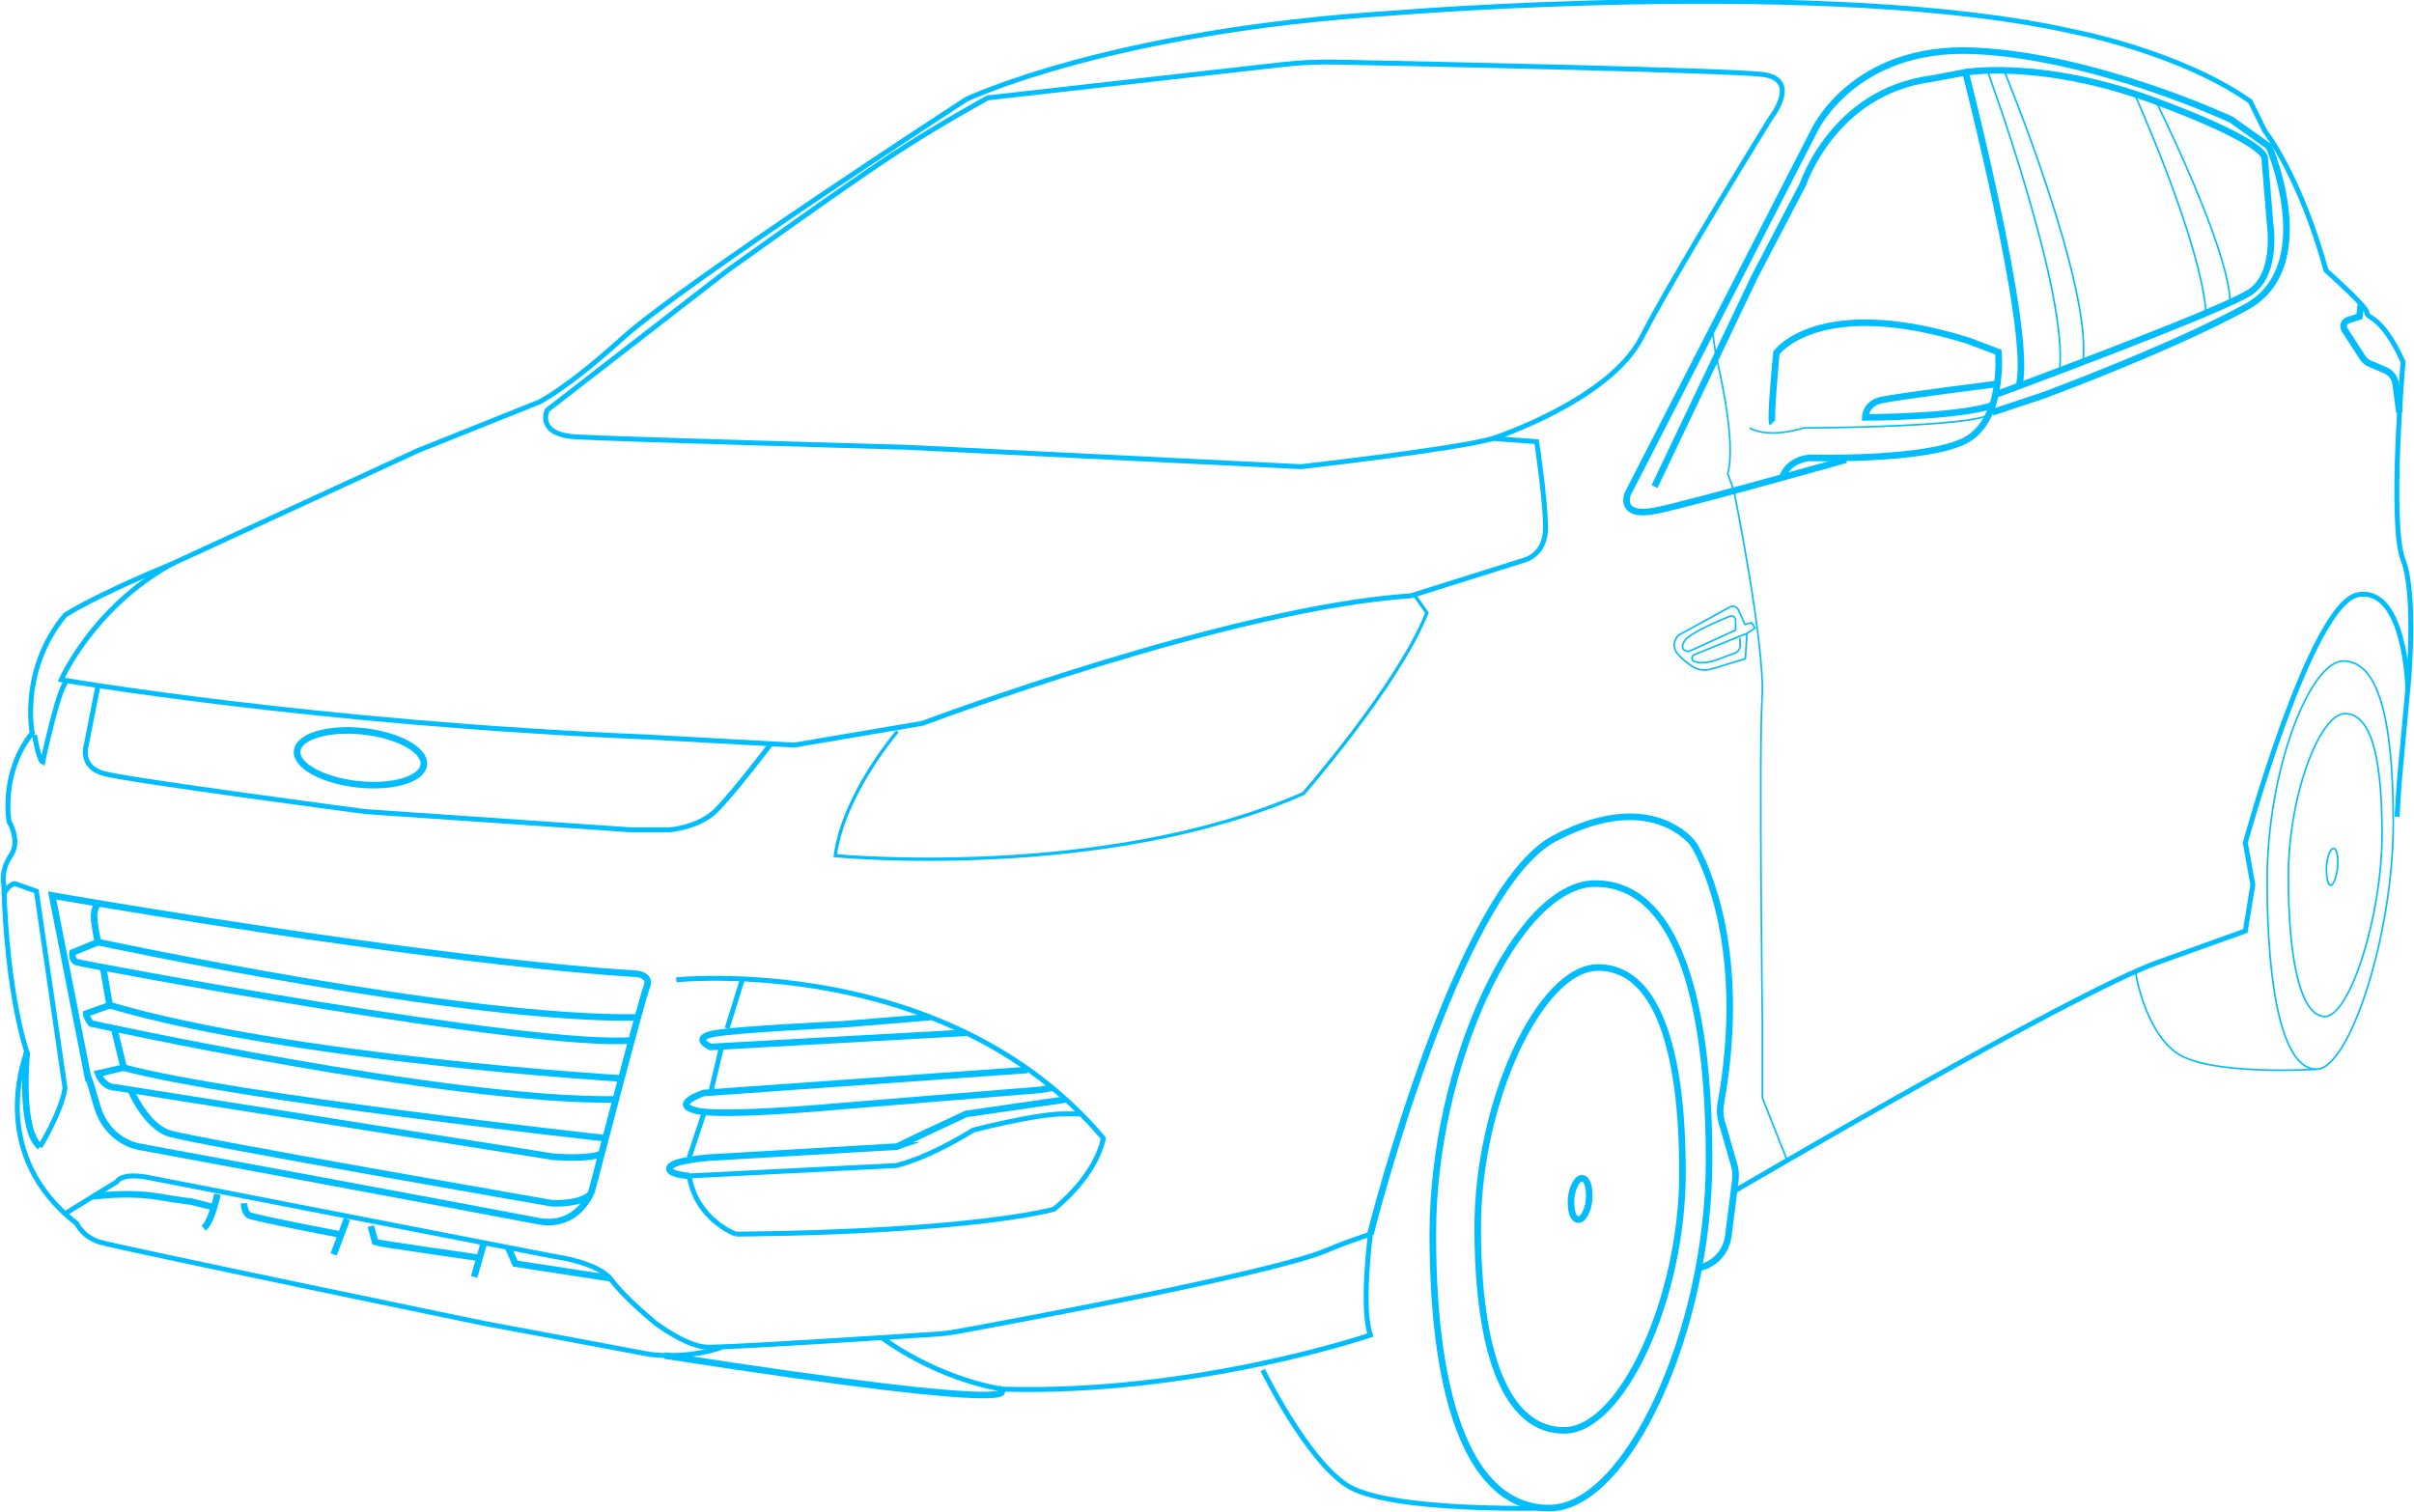 <svg width="736" height="461" viewBox="0 0 736 461" fill="none" xmlns="http://www.w3.org/2000/svg">
<path d="M220.09 410.78C209.26 414.59 198.19 412.98 198.19 412.98L147.54 403.51C147.54 403.51 35.66 380.38 30.37 378.72C25.08 377.06 23.44 373.12 23.44 373.12C21.69 371.77 20.09 370.38 18.65 368.96C-3.06 347.75 8.19 320.78 8.19 320.78C8.19 320.78 2.12 303.88 1.14 269.43C1.14 269.43 0.16 265.49 3.27 260.9C6.39 256.31 2.78 250.56 2.78 250.56C2.78 250.56 -0.01 235.8 9.83 223.49C9.83 223.49 5.97 204.3 19.84 187.56C19.84 187.56 27.8 182.15 52.16 172.06L127.46 137.36L164.37 122.6C164.37 122.6 173.05 118.32 189.47 103.41C208.17 86.43 294.55 30.32 294.55 30.32C294.55 30.32 338.11 9.4 424.73 3.99C424.73 3.99 558.35 -7.08 632.18 9.65C632.18 9.65 664.42 15.72 686.07 30.9L690.5 39.92C690.5 39.92 701.08 53.21 709.2 82.49C709.2 82.49 716.4 88.87 719.86 92.73C721.01 94.02 721.75 95.02 721.67 95.42C721.34 97.01 726.1 95.88 732.66 110.31C732.66 110.31 728.39 159.68 732.66 170.67C736.93 181.66 734.14 210.04 734.14 210.04" stroke="#00BDFF" stroke-width="1.5" stroke-miterlimit="10"/>
<path d="M8.17 320.79C8.17 320.79 5.8 344.58 12.2 349.66" stroke="#00BDFF" stroke-width="2" stroke-miterlimit="10"/>
<path d="M12.2 349.66C12.2 349.66 18.67 339.16 19.82 331.78L11.1 271.74L4.56 269.44C4.56 269.44 2.64 269.48 1.22 272.58" stroke="#00BDFF" stroke-width="1.5" stroke-miterlimit="10"/>
<path d="M26.88 328.82L15.89 273.04C15.89 273.04 22.2 274.15 32.7 275.89C66.5 281.5 143.74 293.73 193.9 296.94C194.17 296.96 194.45 296.97 194.72 296.99L194.45 296.97C194.45 296.97 198.66 297.48 197.18 300.92C195.7 304.36 180.45 363.1 180.45 363.1C180.45 363.1 176.35 374.75 163.88 372.29C151.41 369.83 42.48 349.65 42.48 349.65C42.48 349.65 32.76 348.35 29.52 337.02C26.28 325.69 26.9 328.82 26.9 328.82H26.88Z" stroke="#00BDFF" stroke-width="2" stroke-miterlimit="10"/>
<path d="M34.79 313.59L37.71 325.54L29.88 327.34C29.88 327.34 31.32 331.61 35.42 331.61L168.55 352.69C168.55 352.69 179.62 353.67 183.56 351.71" stroke="#00BDFF" stroke-width="2" stroke-miterlimit="10"/>
<path d="M39.82 332.31C39.82 332.31 44.43 343.26 51.48 345.56C58.53 347.86 168.29 366.89 168.29 366.89C168.29 366.89 176.47 367.37 179.93 364.26" stroke="#00BDFF" stroke-width="2" stroke-miterlimit="10"/>
<path d="M29.87 275.43C29.87 275.43 28.68 276.82 28.68 279.45C28.68 282.08 29.87 287.27 29.87 287.27L22.12 290.44C22.12 290.44 21.63 292.74 23.43 293.39C25.23 294.04 162.65 319.71 192.54 317.21" stroke="#00BDFF" stroke-width="2" stroke-miterlimit="10"/>
<path d="M29.87 287.26C29.87 287.26 141.29 311.16 194.44 310.23" stroke="#00BDFF" stroke-width="2" stroke-miterlimit="10"/>
<path d="M31.47 295.19L33.44 306.51L26.3 309.06C26.3 309.06 26.3 310.37 27.78 312.09C27.78 312.09 136.32 335.96 187.74 335.22" stroke="#00BDFF" stroke-width="2" stroke-miterlimit="10"/>
<path d="M189.21 328.82C189.21 328.82 88.81 322.84 33.44 306.51" stroke="#00BDFF" stroke-width="2" stroke-miterlimit="10"/>
<path d="M184.25 347.03C184.25 347.03 70.46 334.45 37.71 325.54" stroke="#00BDFF" stroke-width="2" stroke-miterlimit="10"/>
<path d="M19.82 370.08L35.65 360.32C35.65 360.32 36.88 357.37 45.49 359.09C54.1 360.81 169.52 383.21 169.52 383.21C169.52 383.21 182.56 384.93 186.5 390.35C190.44 395.76 199.79 403.39 199.79 403.39C199.79 403.39 209.14 410.53 215.54 410.77C221.09 410.98 271.93 407.68 285.38 406.8C287.57 406.66 289.72 406.39 291.87 406C308.95 402.88 388.27 388.18 404.41 381.27C408.59 379.48 412.88 377.96 417.19 376.53L417.82 376.32C417.82 376.32 414.87 398.71 417.82 407.08C417.82 407.08 364.42 425.29 305.61 423.57C305.61 423.57 287.31 421.17 268.85 407.87" stroke="#00BDFF" stroke-width="1.5" stroke-miterlimit="10"/>
<path d="M66.29 364.14C66.29 364.14 64.57 372.51 62.11 374.48" stroke="#00BDFF" stroke-width="2" stroke-miterlimit="10"/>
<path d="M74.41 366.91C74.41 366.91 74.41 369.67 75.89 370.53C77.37 371.39 103.82 376.44 103.82 376.44" stroke="#00BDFF" stroke-width="2" stroke-miterlimit="10"/>
<path d="M105.79 371.68L101.73 382.47" stroke="#00BDFF" stroke-width="2" stroke-miterlimit="10"/>
<path d="M147.54 378.94L144.55 389.36" stroke="#00BDFF" stroke-width="2" stroke-miterlimit="10"/>
<path d="M113.05 373.86L114.4 378.78C114.89 379.03 146.27 383.58 146.27 383.58" stroke="#00BDFF" stroke-width="2" stroke-miterlimit="10"/>
<path d="M28.34 364.83C28.34 364.83 38.61 363.31 47.84 364.83C57.07 366.35 58.18 366.35 58.18 366.35L65.26 368.13" stroke="#00BDFF" stroke-width="2" stroke-miterlimit="10"/>
<path d="M154.94 380.38L157.1 385.3L186.02 389.75" stroke="#00BDFF" stroke-width="2" stroke-miterlimit="10"/>
<path d="M304.42 423.37C304.42 423.37 323 432.02 202.58 413.32" stroke="#00BDFF" stroke-width="2" stroke-miterlimit="10"/>
<path d="M273.61 223.01C273.61 223.01 257.12 242.2 254.66 260.91C254.66 260.91 336.36 268.78 397.39 241.96C397.39 241.96 426.43 208.74 435.04 186.84L431.17 181.34" stroke="#00BDFF" stroke-miterlimit="10"/>
<path d="M206.19 298.76C206.19 298.76 288.38 290.19 336.37 347.03C336.37 347.03 335.14 357.37 321.36 368.69C321.36 368.69 297.98 375.58 224.4 376.32" stroke="#00BDFF" stroke-width="1.5" stroke-miterlimit="10"/>
<path d="M210.13 352.94L214.56 339.65" stroke="#00BDFF" stroke-width="1.5" stroke-miterlimit="10"/>
<path d="M216.65 333.26L219.97 319.23" stroke="#00BDFF" stroke-width="1.5" stroke-miterlimit="10"/>
<path d="M221.69 313.59L226.37 298.49" stroke="#00BDFF" stroke-width="1.5" stroke-miterlimit="10"/>
<path d="M329.59 339.65H325.05C316.68 339.4 296.75 344.57 296.75 344.57C281.99 353.68 273.13 355.4 273.13 355.4L210.13 358.55C212.34 372.04 224.4 376.32 224.4 376.32" stroke="#00BDFF" stroke-width="1.5" stroke-miterlimit="10"/>
<path d="M313.23 326.25L214.55 333.27C214.55 333.27 204.21 336.7 212.34 338.67C220.46 340.64 256.14 337.31 256.14 337.31L317.17 332.31L320.83 331.68" stroke="#00BDFF" stroke-width="2" stroke-miterlimit="10"/>
<path d="M294.55 314.91L216.65 319.23C216.65 319.23 210.62 316.61 217.51 315.21C224.4 313.82 256.88 312.34 256.88 312.34L283.58 310.13" stroke="#00BDFF" stroke-width="2" stroke-miterlimit="10"/>
<path d="M210.13 358.55C210.13 358.55 202.99 358.11 204.22 355.89C205.45 353.67 216.65 352.94 216.65 352.94L273.62 349.61C273.62 349.61 271.64 350.31 294.55 339.65L324.96 335.24" stroke="#00BDFF" stroke-width="2" stroke-miterlimit="10"/>
<path d="M29.87 209.04L26.3 227.2C26.3 227.2 24.09 233.77 31.63 235.86C39.18 237.95 111.32 247.46 111.32 247.46L192.54 253.04H204.08C204.08 253.04 213.04 252.38 218.31 247.13C223.58 241.88 234.74 227.2 234.74 227.2" stroke="#00BDFF" stroke-width="1.5" stroke-miterlimit="10"/>
<path d="M455.22 133.68C455.22 133.68 490.66 122.11 500.5 102.92C510.34 83.73 539.87 35.99 539.87 35.99C539.87 35.99 549.22 24.18 537.41 22.7C527.44 21.45 435.83 19.51 407.45 18.93C401.91 18.82 396.37 19.07 390.86 19.7L301.17 29.84C301.17 29.84 286.16 37.96 271.27 47.8C256.38 57.64 221.44 82.74 221.44 82.74L166.81 125.07C166.81 125.07 163.36 132.45 175.42 133.19C187.48 133.93 276.56 136.39 276.56 136.39L396.65 142.3C396.65 142.3 444.39 136.89 455.22 133.69L468.51 134.67C468.51 134.67 471.22 152.63 471.22 161C471.22 169.37 464.58 170.84 464.58 170.84L430.13 181.67C374.76 185.36 281.25 220.55 281.25 220.55L242.12 227.19L197.48 224.73C95.75 220.55 18.67 207.26 18.67 207.26C18.67 207.26 28.27 185.36 52.14 172.07" stroke="#00BDFF" stroke-width="1.5" stroke-miterlimit="10"/>
<path d="M417.82 376.32C417.82 376.32 444.07 271.41 473.93 255.66C498.57 242.66 511.37 252.23 515.09 255.98C515.8 256.7 516.4 257.49 516.89 258.37C519.98 263.83 532.95 290.24 524.63 336.64C524.32 338.39 524.39 340.19 524.88 341.89L528.73 355.24C529.16 356.73 529.28 358.29 529.09 359.83L526.96 376.8C526.36 381.59 522.84 385.58 518.11 386.54C518.04 386.55 517.97 386.57 517.9 386.58" stroke="#00BDFF" stroke-width="2" stroke-miterlimit="10"/>
<path d="M528.65 363.27C528.65 363.27 631.42 302.91 657.99 293.39L684.57 283.87L686.87 269.76L684.57 256.96C684.57 256.96 704.58 183.79 719.02 181.33C733.46 178.87 734.11 210.04 734.11 210.04L731.49 238.59L730.83 249.05" stroke="#00BDFF" stroke-width="1.5" stroke-miterlimit="10"/>
<path d="M607.47 125.73L623.22 120.48C623.22 120.48 662.26 106.04 684.9 93.58C707.54 81.11 691.79 44.69 691.79 44.69L680.31 36.49C680.31 36.49 638.97 17.13 601.89 15.49C564.81 13.85 553 40.1 553 40.1L522.04 100.4L496.23 150.67C496.23 150.67 493.28 158.22 505.42 155.59C517.56 152.97 562.84 140.17 562.84 140.17" stroke="#00BDFF" stroke-width="2" stroke-miterlimit="10"/>
<path d="M522.04 100.39L523.14 108.33C523.14 108.33 529.7 134.25 526.75 144.42L528.65 149.62C528.65 149.62 538.23 196.92 537.25 212.67C536.27 228.42 537.32 311.76 537.32 311.76V334.73L544.88 353.82" stroke="#00BDFF" stroke-width="0.5" stroke-miterlimit="10"/>
<path d="M540.37 129.01C539.63 128.27 541.6 107.6 541.6 107.6C541.6 107.6 554.4 89.64 600.17 103.91L609.28 107.36C609.28 107.36 611.25 128.28 598.94 134.43C586.64 140.58 551.94 139.6 551.94 139.6C551.94 139.6 545.43 139.8 543.39 145.6" stroke="#00BDFF" stroke-width="2" stroke-miterlimit="10"/>
<path d="M607.47 125.73C605.17 130.32 549.97 130.49 549.97 130.49C538.4 133.94 533.47 130.49 533.47 130.49" stroke="#00BDFF" stroke-width="0.5" stroke-miterlimit="10"/>
<path d="M608.95 117.04C608.95 117.04 578.51 120.89 573.59 121.99C568.67 123.09 568.67 127.28 568.67 127.28C568.67 127.28 596.64 127.27 607.47 123.58" stroke="#00BDFF" stroke-width="2" stroke-miterlimit="10"/>
<path d="M504.44 148.36L534.95 84.38L549.71 56.16C549.71 56.16 558.98 27.94 588.8 24.01L599.26 22.04C599.26 22.04 619.6 101.13 615.67 117.04" stroke="#00BDFF" stroke-width="2" stroke-miterlimit="10"/>
<path d="M608.95 120.15C608.95 120.15 677.93 94.69 686.21 88.98C694.49 83.26 692.12 68.31 692.12 68.31L690.48 48.3C690.48 48.3 692.1 43.84 657.34 30.91C636.98 23.34 620.55 21.6 610.43 21.45C603.27 21.35 599.27 22.05 599.27 22.05" stroke="#00BDFF" stroke-width="2" stroke-miterlimit="10"/>
<path d="M606.11 22.04C606.11 22.04 630.75 89.41 627.93 113.03" stroke="#00BDFF" stroke-width="0.5" stroke-miterlimit="10"/>
<path d="M611.23 22.04C611.23 22.04 637.9 86.69 635.08 110.31" stroke="#00BDFF" stroke-width="0.5" stroke-miterlimit="10"/>
<path d="M650.77 28.61C650.77 28.61 670.83 73.01 672.62 95.43" stroke="#00BDFF" stroke-width="0.5" stroke-miterlimit="10"/>
<path d="M657.34 30.9C657.34 30.9 679.85 76.13 679.92 92.23" stroke="#00BDFF" stroke-width="0.5" stroke-miterlimit="10"/>
<path d="M129.22 233.178C129.708 228.72 121.457 224.159 110.789 222.991C100.122 221.822 91.079 224.489 90.591 228.947C90.103 233.405 98.354 237.966 109.021 239.134C119.689 240.302 128.732 237.636 129.22 233.178Z" stroke="#00BDFF" stroke-width="2" stroke-miterlimit="10"/>
<path d="M719.84 92.74L719.35 96.52L715.91 97.61C714.67 98 714.14 99.47 714.85 100.57L720.35 109.07C720.87 109.88 721.63 110.52 722.52 110.89L727.27 112.91C728.97 113.63 730.16 115.2 730.4 117.03L731.55 125.72" stroke="#00BDFF" stroke-width="2" stroke-miterlimit="10"/>
<path d="M529.17 192.13V189.1C529.17 188.19 528.25 187.56 527.41 187.91C523.68 189.42 515.2 193.04 513.67 195.33C513.67 195.33 511.46 198.28 514.9 198.65L529.17 192.13Z" stroke="#00BDFF" stroke-width="0.5" stroke-miterlimit="10"/>
<path d="M532.62 193.11L535.08 191.51L534.1 189.91L532.01 190.4L530.01 185.97C529.56 184.97 528.36 184.57 527.4 185.1L511.71 193.72C511.71 193.72 508.88 196.55 511.71 199.63C512.95 200.98 514.45 202.16 515.74 203.06C517.5 204.29 519.72 204.62 521.77 204L532.14 200.86L532.63 193.11L516.58 199.62C515.62 200.01 515.64 201.41 516.62 201.72C518.13 202.19 520.44 202.35 523.65 201.11C526.26 200.1 527.89 199.51 528.9 199.16C529.91 198.81 530.54 197.9 530.54 196.85V194.52" stroke="#00BDFF" stroke-width="0.5" stroke-miterlimit="10"/>
<path d="M436.85 376.32C436.85 428.15 448.6 459.84 472.36 459.84C496.12 459.84 521.07 405.65 521.07 353.82C521.07 301.99 510.12 269.42 486.36 269.42C462.6 269.42 436.85 324.48 436.85 376.31V376.32Z" stroke="#00BDFF" stroke-width="2" stroke-miterlimit="10"/>
<path d="M450.54 374.24C450.54 412.66 459.25 436.15 476.86 436.15C494.47 436.15 512.97 395.98 512.97 357.56C512.97 319.14 504.85 295 487.24 295C469.63 295 450.54 335.82 450.54 374.24Z" stroke="#00BDFF" stroke-width="2" stroke-miterlimit="10"/>
<path d="M478.97 366.35C478.97 369.78 479.75 371.87 481.32 371.87C482.89 371.87 484.54 368.29 484.54 364.86C484.54 361.43 483.82 359.28 482.24 359.28C480.66 359.28 478.97 362.92 478.97 366.35Z" stroke="#00BDFF" stroke-width="2" stroke-miterlimit="10"/>
<path d="M469.99 459.84C469.99 459.84 423.07 461.05 410.6 452.85C398.13 444.65 385.01 417.74 385.01 417.74" stroke="#00BDFF" stroke-width="1.5" stroke-miterlimit="10"/>
<path d="M697.7 267.3C697.7 292.56 701.38 309.95 708.86 309.95C716.34 309.95 726.25 279.59 726.25 254.34C726.25 229.09 722.41 217.59 714.93 217.59C707.45 217.59 697.7 242.04 697.7 267.3Z" stroke="#00BDFF" stroke-width="0.5" stroke-miterlimit="10"/>
<path d="M691.22 268.56C691.22 302.59 696.18 326.03 706.25 326.03C716.32 326.03 729.68 285.13 729.68 251.09C729.68 217.05 724.5 201.57 714.43 201.57C704.36 201.57 691.22 234.52 691.22 268.55V268.56Z" stroke="#00BDFF" stroke-width="0.5" stroke-miterlimit="10"/>
<path d="M709.31 264.75C709.31 267.81 709.76 269.92 710.66 269.92C711.56 269.92 712.77 266.24 712.77 263.17C712.77 260.1 712.3 258.71 711.4 258.71C710.5 258.71 709.31 261.68 709.31 264.74V264.75Z" stroke="#00BDFF" stroke-width="0.5" stroke-miterlimit="10"/>
<path d="M706.25 326.04C706.25 326.04 672.92 328.17 663.24 320.79C653.56 313.41 651.07 296.23 651.07 296.23" stroke="#00BDFF" stroke-width="0.5" stroke-miterlimit="10"/>
<path d="M10.52 224.12C10.52 224.12 11.78 231.75 13.01 232.36C13.01 232.36 18.42 206.62 20.82 207.62" stroke="#00BDFF" stroke-width="1.5" stroke-miterlimit="10"/>
</svg>
